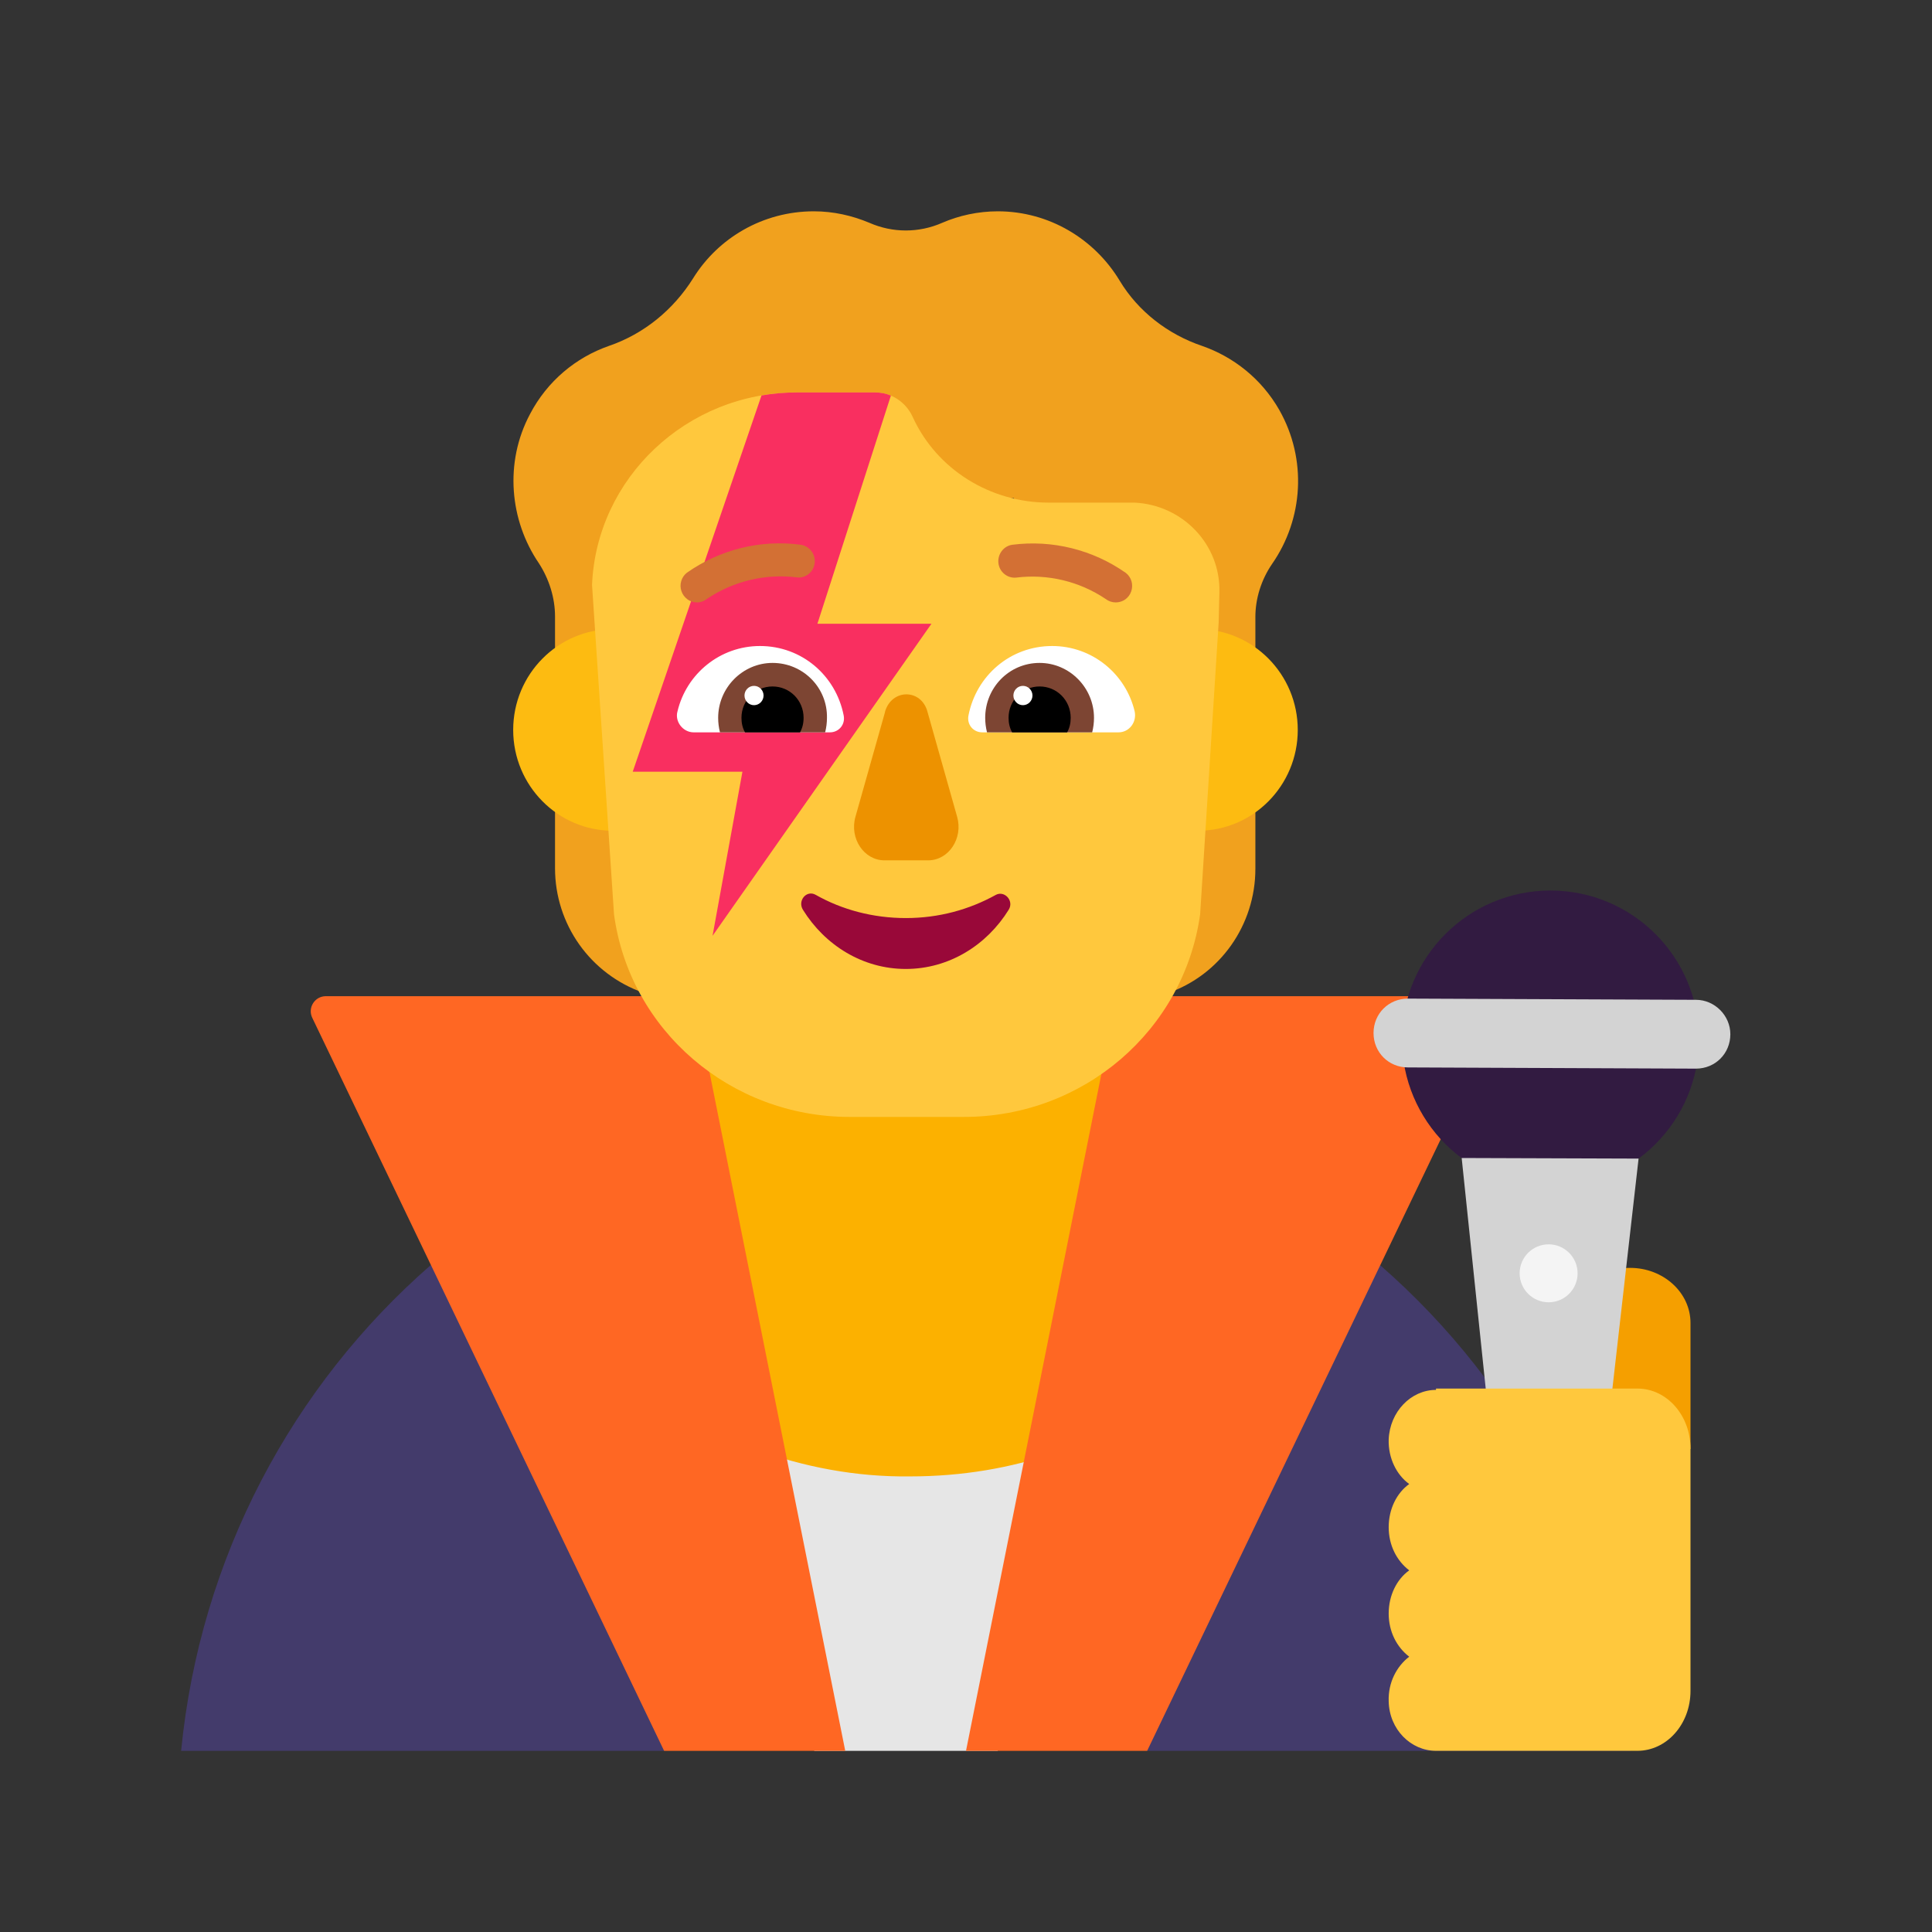 <svg fill="none" height="32" viewBox="0 0 32 32" width="32" xmlns="http://www.w3.org/2000/svg"><rect x="0" y="0" width="32" height="32" fill="#333333" stroke="none"/><path d="m7.137 20.952c-2.284 1.991-3.823 4.836-4.137 8.048h8v-4.945z" fill="#433b6b"/><path d="m19 29h8c-.315-3.207-1.855-6.051-4.139-8.043l-3.861 3.099z" fill="#433b6b"/><path d="m14.527 17c-1.554 0-3.08.225-4.527.648l1.473 7.769c.964.371 2.009.582 3.107.582 1.031 0 2.022-.185 2.933-.503l1.487-7.835c-1.406-.437-2.92-.662-4.473-.662z" fill="#fcb100"/><path d="m12.5 24 .987 5h3.038l.976-4.947c-.754.264-1.574.401-2.428.401-.898.011-1.774-.158-2.572-.454z" fill="#e6e6e6"/><path d="m5.172 16.858 5.828 12.142h3l-2.5-12.5h-6.103c-.184 0-.305.192-.225.358z" fill="#ff6723"/><path d="m24.828 16.858-5.828 12.142h-3l2.5-12.5h6.103c.184 0 .305.192.225.358z" fill="#ff6723"/><path d="m21.189 6.79c-.297-.52-.762-.88-1.277-1.06-.564-.19-1.059-.57-1.366-1.08-.416-.69-1.168-1.15-2.019-1.15-.327 0-.643.07-.92.19-.386.17-.822.17-1.208 0-.287-.12-.594-.19-.92-.19-.841 0-1.584.44-1.999 1.11-.327.52-.812.92-1.396 1.12-.544.19-1.019.58-1.306 1.13-.426.8-.337 1.76.148 2.47.168.26.267.57.267.88v4.17c0 .93.584 1.75 1.455 2.06l1.871.65v-7.42c.148-.14.267-.31.376-.5.168-.29.267-.61.297-.92.089.01.188.02.277.02.584 0 1.118-.21 1.524-.57.416.35.94.57 1.524.57.099 0 .188-.01.277-.02.04.32.129.63.297.92.109.19.238.35.376.5v7.43l1.871-.65c.871-.3 1.455-1.13 1.455-2.06v-4.17c0-.31.099-.62.277-.88.515-.74.584-1.73.119-2.55z" fill="#f1a11e"/><path d="m11.806 12.09c0 .922-.74 1.67-1.653 1.67-.913 0-1.653-.748-1.653-1.67s.74-1.67 1.653-1.67c.913 0 1.653.748 1.653 1.67z" fill="#fdbb11"/><path d="m21.495 12.09c0 .922-.74 1.67-1.653 1.67-.913 0-1.653-.748-1.653-1.67s.74-1.67 1.653-1.67c.913 0 1.653.748 1.653 1.67z" fill="#fdbb11"/><path d="m9.806 9.688c.074-1.77 1.568-3.188 3.392-3.188h1.294c.279 0 .518.166.627.41.398.868 1.284 1.415 2.25 1.415h1.424c.796.039 1.424.693 1.404 1.483l-.012.502-.307 4.834c-.269 1.922-1.932 3.356-3.913 3.356h-1.892c-1.972 0-3.644-1.434-3.903-3.356z" fill="#ffc83d"/><path d="m15.003 15.206c-.545 0-1.059-.139-1.493-.385-.151-.085-.303.096-.212.246.363.587.989.982 1.705.982.716 0 1.342-.395 1.705-.982.091-.149-.071-.32-.212-.246-.444.246-.948.385-1.493.385z" fill="#990839"/><path d="m14.756 6.552c-.081-.034-.17-.052-.263-.052h-1.294c-.2 0-.396.017-.586.05l-2.133 6.232h1.817l-.495 2.718 3.626-5.169h-1.889z" fill="#f92f60"/><path d="m11.222 11.78c.148-.62.703-1.08 1.366-1.08.693 0 1.257.49 1.386 1.15.03.15-.079.28-.228.28h-2.257c-.178 0-.317-.18-.267-.35z" fill="#fff"/><path d="m18.793 11.78c-.148-.62-.703-1.08-1.366-1.08-.693 0-1.257.49-1.386 1.15-.03.15.079.28.228.28h2.257c.178 0 .307-.17.267-.35z" fill="#fff"/><path d="m11.895 11.89c0-.5.406-.91.901-.91.505 0 .911.41.901.91 0 .08-.01.16-.03.24h-1.742c-.02-.08-.03-.16-.03-.24z" fill="#7d4533"/><path d="m18.12 11.89c0-.5-.406-.91-.901-.91-.505 0-.901.41-.901.91 0 .08.01.16.03.24h1.742c.02-.08.03-.16.03-.24z" fill="#7d4533"/><path d="m12.795 11.37c.287 0 .515.23.515.52 0 .09-.02.17-.059.24h-.911c-.04-.07-.059-.15-.059-.24 0-.29.228-.52.515-.52z" fill="#000"/><path d="m17.22 11.37c-.287 0-.515.23-.515.52 0 .09.02.17.059.24h.911c.04-.07.059-.15.059-.24 0-.29-.228-.52-.515-.52z" fill="#000"/><path d="m12.647 11.52c0 .088-.071.16-.158.16-.087 0-.158-.072-.158-.16 0-.088.071-.16.158-.16.087 0 .158.072.158.16z" fill="#fff"/><path d="m17.101 11.52c0 .088-.071.16-.158.16-.087 0-.158-.072-.158-.16 0-.088.071-.16.158-.16.087 0 .158.072.158.16z" fill="#fff"/><path d="m14.66 11.79-.491 1.738c-.102.356.139.722.481.722h.722c.343 0 .583-.366.481-.722l-.491-1.738c-.102-.386-.593-.386-.704 0z" fill="#ed9200"/><path d="m11.385 9.927c.046.033.101.051.158.051.061-0.0.12-.021.168-.06.437-.293.964-.419 1.485-.355.035.005.071.002.105-.008.034-.01.066-.026.094-.049s.051-.05.068-.082c.017-.032.027-.066.031-.102.007-.071-.013-.143-.058-.199s-.108-.092-.179-.101c-.662-.087-1.333.079-1.881.465-.045.035-.077.083-.093.138-.016.055-.015.113.004.167.018.054.053.101.099.134z" fill="#d37034"/><path d="m18.315 9.922c.047.036.105.056.164.056.057 0.0.113-.017.159-.05.046-.033.081-.08.099-.134s.02-.113.004-.167c-.016-.055-.049-.103-.094-.138-.548-.385-1.218-.551-1.881-.466-.07.01-.133.048-.175.105-.043.057-.062.128-.054.199.008.071.043.135.098.18s.124.067.195.06c.521-.065 1.048.061 1.485.355z" fill="#d37034"/><path d="m27 21c.551 0 1 .409 1 .912v2.088h-2v-2.088c0-.503.449-.912 1-.912z" fill="#f59f00"/><path d="m25.68 19.67c1.359 0 2.46-1.101 2.46-2.46s-1.101-2.46-2.46-2.46c-1.359 0-2.46 1.101-2.46 2.46s1.101 2.46 2.46 2.46z" fill="#321b41"/><path d="m23.32 16.54 4.77.02c.31 0 .57.26.57.57 0 .32-.25.57-.57.57l-4.77-.02c-.32 0-.57-.25-.57-.57s.25-.57.57-.57z" fill="#d3d3d3"/><path d="m24.87 25.51c.04.4.37.7.77.7.39 0 .73-.29.78-.69l.72-6.33-2.93-.01z" fill="#d3d3d3"/><path d="m25.65 21.57c.265 0 .48-.215.48-.48s-.215-.48-.48-.48-.48.215-.48.48.215.48.48.48z" fill="#f4f4f4"/><path d="m23.785 23.021c-.416 0-.766.363-.784.822-.009.31.132.587.34.737-.208.149-.34.416-.34.715 0 .299.132.555.34.715-.208.149-.34.416-.34.715 0 .299.132.555.34.715-.208.16-.35.427-.34.737.009.47.369.822.784.822h3.336c.482 0 .879-.438.879-.993v-4.014c0-.544-.388-.993-.879-.993h-3.336z" fill="#ffc83d"/></svg>